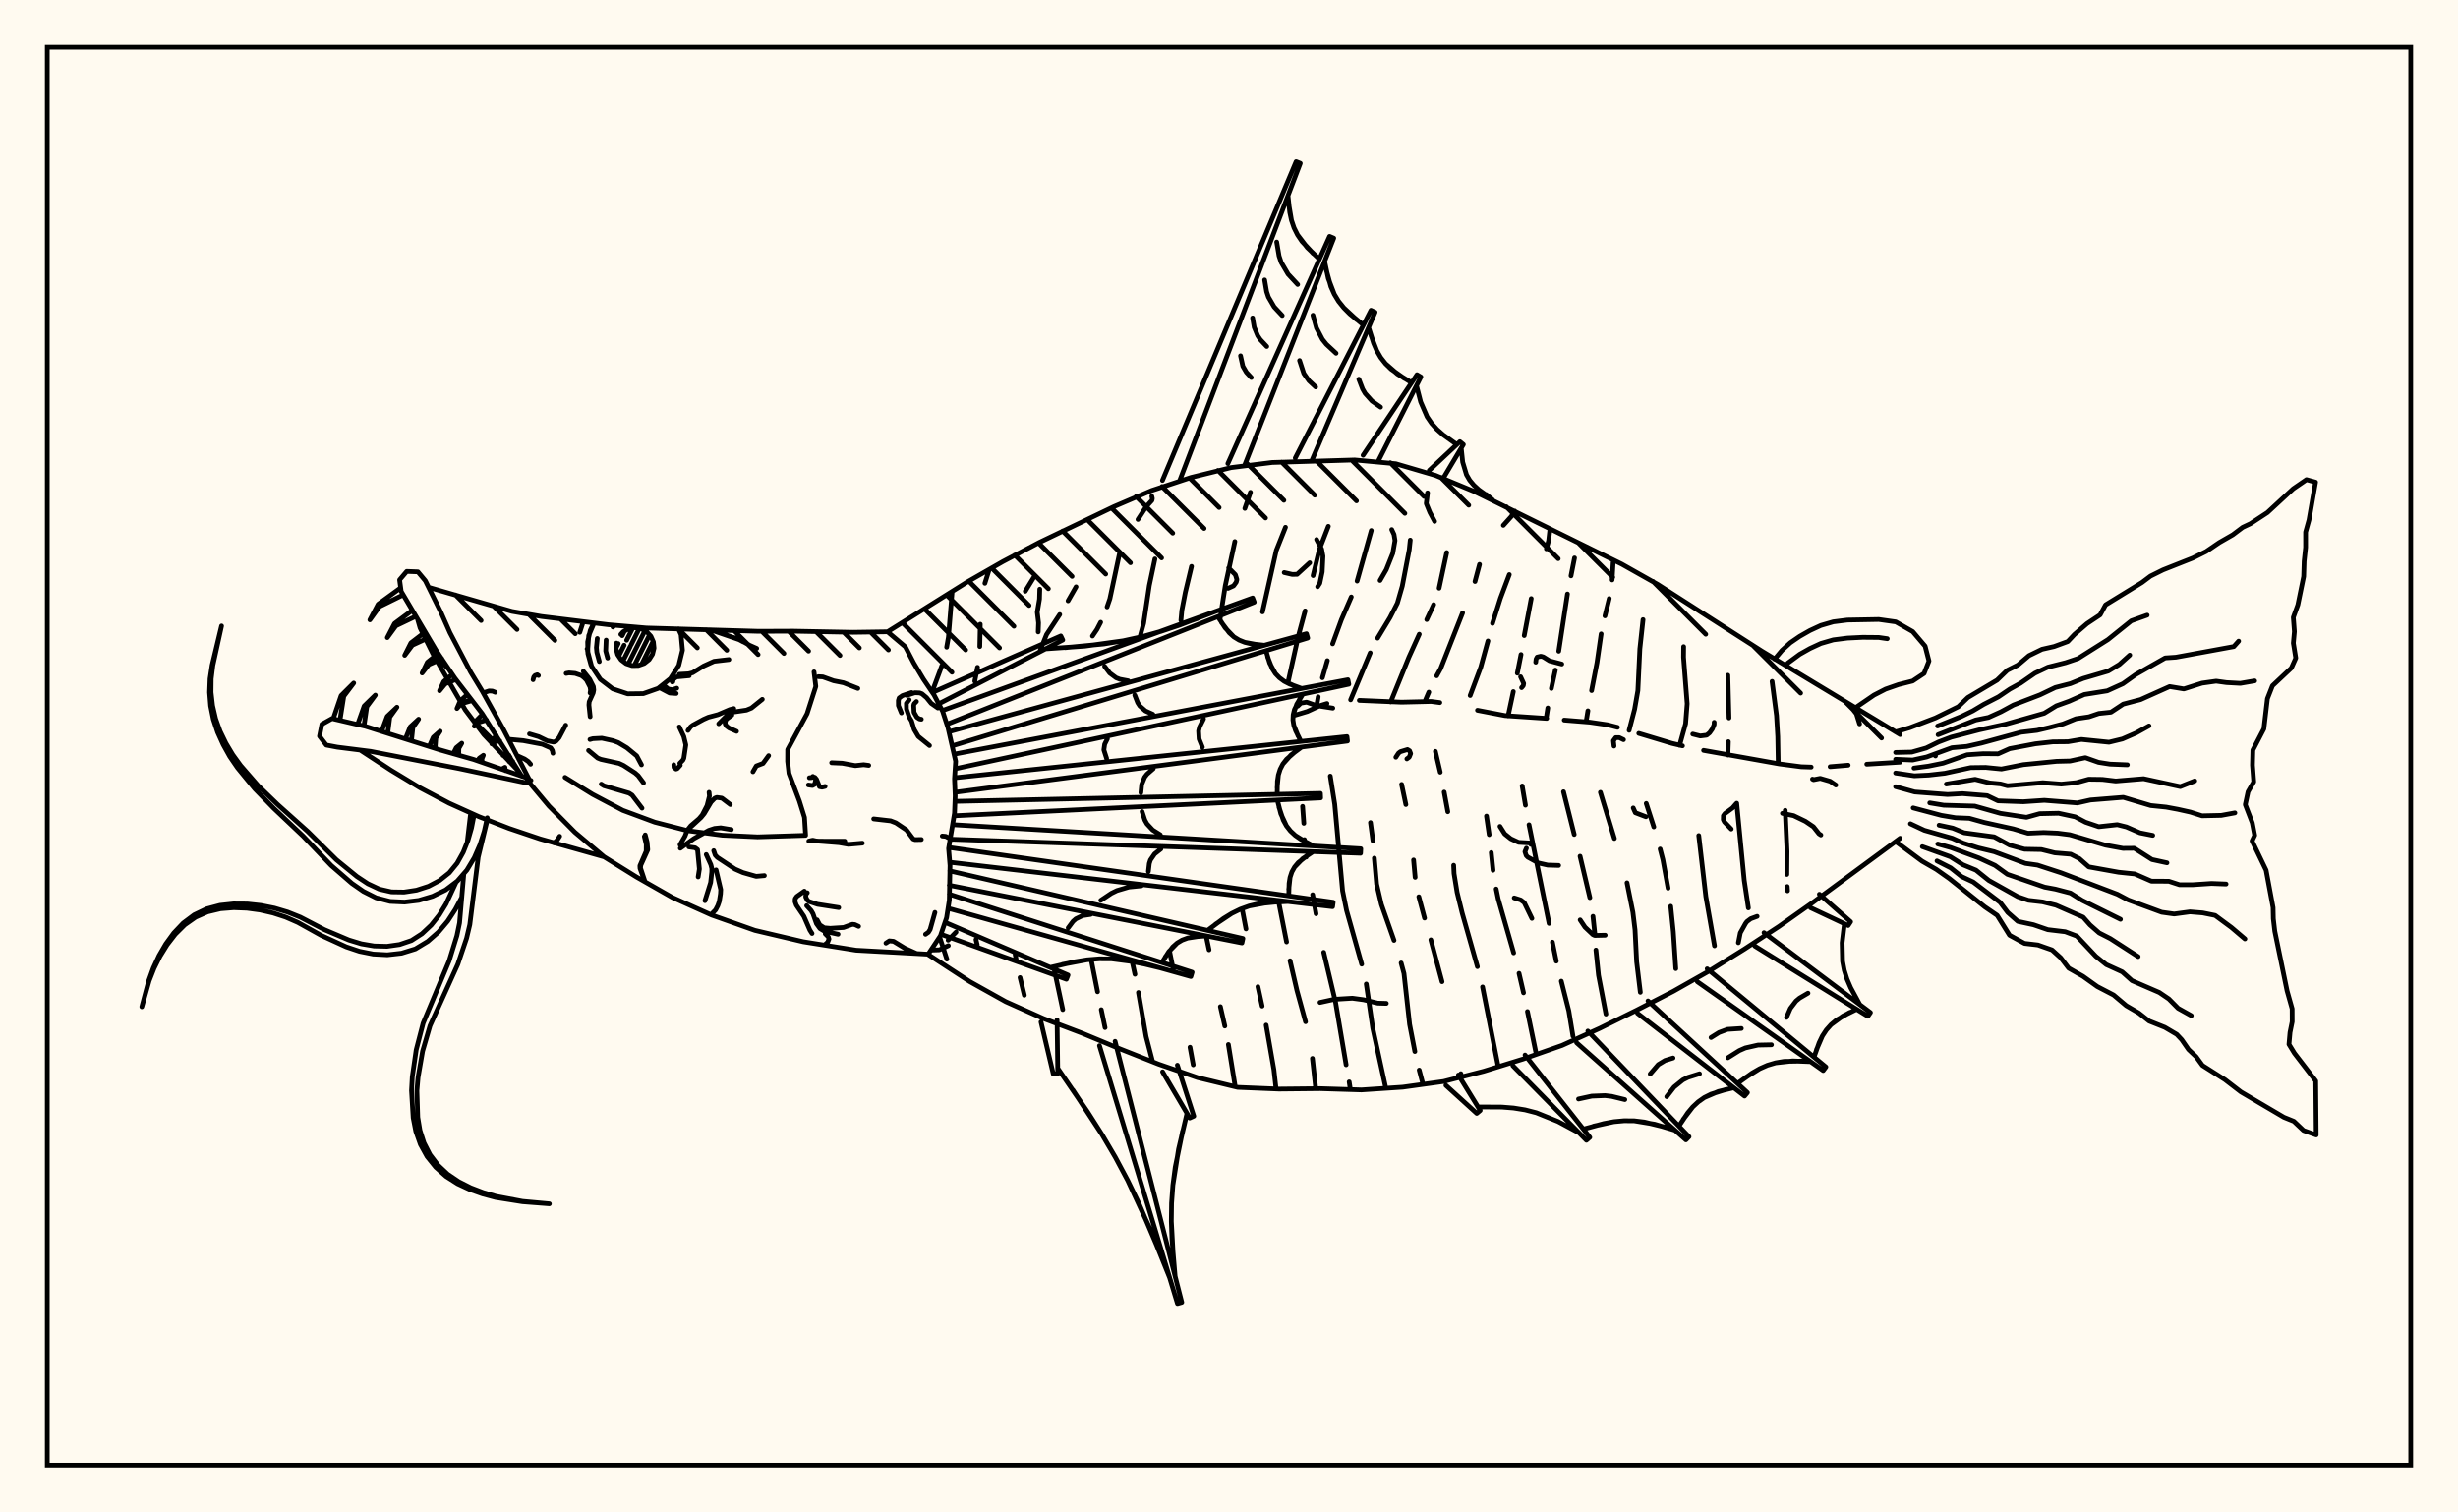 <svg xmlns="http://www.w3.org/2000/svg" width="520" height="320"><rect x="0" y="0" width="520" height="320" fill="floralwhite"/><rect x="10" y="10" width="500" height="300" stroke="black" stroke-width="1" fill="none"/><path stroke="black" stroke-width="1" fill="none" stroke-linecap="round" stroke-linejoin="round" d="
M 187.77 133.67 204.58 123.16 212.17 118.82 219.9 114.75 235.65 107.2 243.68 103.76 251.98 101.02 260.46 98.93 269.13 97.85 286.6 97.32 295.29 98.12 303.68 100.58 311.75 103.92 343.09 119.36 350.7 123.65 372.77 137.79 401.97 155.42 
M 401.97 177.35 383.48 190.97 376.35 196.01 369.04 200.8 361.62 205.42 354.02 209.72 346.25 213.72 338.42 217.58 330.46 221.18 322.21 224.07 313.87 226.65 305.4 228.82 296.75 230.02 288.03 230.6 279.3 230.33 270.57 230.42 261.84 230.06 253.35 228 245.09 225.14 236.97 221.93 228.9 218.59 220.73 215.49 212.76 211.92 205.13 207.66 196.37 201.95 
M 273.57 151.43 276.58 150.53 279.25 149.3 280.73 148.85 
M 287.57 148.18 296.5 148.56 302.78 148.41 304.61 148.65 
M 312.57 150.28 318.39 151.4 327.21 151.99 
M 330.92 152.35 336.35 152.79 340.04 153.33 342.19 153.88 
M 346.69 155.17 353.7 157.28 355.94 157.8 
M 360.4 158.76 376.41 161.62 381.06 162.23 383.16 162.3 
M 387.17 162.22 390.99 161.9 
M 394.92 161.69 401.97 161.26 
M 198.78 198.25 200.31 202.94 
M 201.43 125.15 200.64 134.83 200.27 136.93 
M 199.25 140.86 197.19 146.41 
M 206.47 198.8 206.74 199.92 
M 209.28 120.47 208.36 123.41 
M 207.38 132.07 207.28 136.8 
M 206.8 141.18 206.22 144.13 
M 214.76 201.9 215.01 203.21 
M 215.79 206.83 216.7 210.57 
M 218.69 122.18 216.9 125.1 
M 222.9 204.52 224.83 213.6 
M 227.64 124.16 225.95 127.12 
M 224.19 130.02 221.4 134.26 219.96 137.85 
M 230.84 203 232.19 209.83 
M 232.98 213.62 233.78 217.42 
M 236.81 117.25 234.8 126.69 234.21 128.41 
M 232.85 131.66 232.06 133.18 231.12 134.57 
M 239.5 203.41 240.1 206.13 
M 240.84 209.99 242.46 219.31 243.85 224.65 
M 244.33 118.26 243.14 123.9 241.95 131.86 241.15 134.8 
M 247.41 201.18 248.29 205.54 
M 251.75 221.57 252.43 225.29 
M 252.07 119.84 250.76 125.33 250.02 129.15 249.83 131.25 
M 255.16 198.02 255.78 200.96 
M 258.18 212.98 259.12 217.09 
M 259.87 220.99 261.32 229.94 
M 264.53 104.16 263.35 107.57 
M 261.24 114.58 259.22 123.89 258.08 131.17 
M 262.77 192.23 263.59 196.53 
M 266.12 208.76 267.01 212.86 
M 267.86 216.89 269.5 226.32 269.96 230.39 
M 271.95 111.56 270.01 116.45 267.09 129.47 
M 270.58 191.16 272.18 199.29 
M 272.92 203.27 274.38 209.58 276.19 216.18 
M 277.65 223.94 278.35 230.34 
M 281.02 111.36 279.11 116.29 277.79 121.78 
M 276.1 129.24 274.64 134.69 272.45 144.54 
M 275.57 170.61 275.83 174.19 
M 275.96 177.64 275.98 178.01 
M 276.31 181.17 276.33 181.34 
M 277.69 189.3 278.42 193.33 
M 280.04 201.49 282.55 212.08 284.78 225.28 
M 285.43 228.9 285.68 230.52 
M 290.1 112.25 287.1 122.94 
M 285.87 126.3 283.78 131.12 281.92 136.22 
M 280.81 139.77 279.76 143.4 
M 278.87 147.43 278.49 149.63 
M 281.43 164.2 282.37 170.15 284.03 188.47 284.87 192.61 288.07 203.99 
M 289.04 208.19 290.41 217.54 293.18 230.26 
M 298.35 114.27 298.13 116.34 296.66 124.01 295.63 127.59 294.07 130.65 291.44 135.01 
M 289.87 138.13 285.73 148.06 
M 289.93 174.04 290.45 177.91 
M 290.75 181.56 291.23 187.04 292.24 191.36 294.91 198.96 
M 296.42 203.74 297.02 205.96 298.21 216.73 299.32 222.47 
M 300.24 226.4 301.04 229.42 
M 306.06 116.91 304.45 124.45 
M 303.3 127.92 301.83 131.09 
M 300.25 134.19 298.06 139.04 294.21 148.52 
M 296.52 165.95 297.42 170.22 
M 299.05 181.95 299.38 185.62 
M 300.16 189.73 301.37 194.24 
M 302.7 198.85 305.07 207.7 
M 309.05 227.16 309.19 227.85 
M 313 119.42 312.04 123.03 
M 309.42 129.66 304.78 141.46 303.94 142.99 
M 302.27 146.44 301.45 148.37 
M 303.66 158.97 304.69 163.38 
M 305.52 167.59 306.29 171.74 
M 307.53 183.07 307.61 184.82 308.26 188.8 309.33 193.17 312.55 204.52 
M 313.64 208.81 316.96 225.7 
M 319.3 121.57 317.42 126.58 315.75 131.89 
M 314.78 135.61 313.26 141.16 311.02 147.15 
M 314.47 172.66 315.04 176.59 
M 315.48 180.39 315.86 184.12 
M 316.52 188.09 316.95 190.18 320.22 201.6 
M 321.36 205.94 322.31 210.05 
M 323.14 214.01 324.97 222.88 
M 327.85 112.34 327.62 114.36 327.14 116.13 
M 323.94 126.64 322.46 134.47 
M 321.78 138.48 321 142.43 
M 320.15 146.32 319.05 151.48 
M 322.03 166.29 322.72 170.36 
M 323.47 174.5 327.71 195.37 
M 328.42 199.33 329.24 203.36 
M 330.3 207.59 331.89 213.88 332.77 219.23 
M 333.1 118.05 332.35 121.84 
M 331.6 125.67 329.76 137.78 
M 329.04 141.77 328.2 145.66 
M 327.44 149.79 327.1 151.97 
M 330.77 167.52 333.03 176.55 
M 334.27 181.16 336.34 189.92 
M 337 193.88 337.39 197.53 
M 337.62 201 338.17 206.33 339.74 214.55 
M 341.3 118.47 341.05 122.7 
M 340.44 126.63 339.53 130.31 
M 338.73 134.12 337.85 140.21 336.71 146.11 
M 335.93 150.39 335.55 152.7 
M 338.57 167.64 341.53 177.4 
M 344.2 186.78 345.45 193.01 345.9 196.72 346.24 203.47 347.02 209.94 
M 347.59 131.1 346.92 137.28 346.5 146.11 345.81 150.07 344.65 154.52 
M 348.27 169.99 349.87 174.95 
M 351.21 179.64 351.79 181.88 352.89 187.92 
M 353.45 191.75 354 197.14 354.52 204.94 
M 356.18 136.82 356.16 139.05 356.93 148.89 356.6 153.11 355.33 157.7 
M 359.38 176.78 360.88 189.7 362.71 200.11 
M 365.54 142.87 365.78 151.9 
M 365.65 156.92 365.55 159.75 
M 367.41 169.94 369 186.25 369.88 192.1 
M 374.89 144.17 375.83 151.38 376.09 155.84 376.19 161.58 
M 377.67 171.44 378.06 180.13 378.02 185.01 
M 378.1 187.57 378.16 188.48 
M 291.96 122.81 293.27 120.53 294.65 117.07 295.12 114.37 294.91 113.08 294.43 112.05 
M 339.58 197.87 337.37 197.92 336.97 197.73 335.31 196.16 334.29 194.63 
M 200.63 200.08 198.72 200.96 196.94 201.02 
M 320.34 189.97 321.72 190.41 322.46 190.97 324.08 194.31 
M 330.4 140.49 327.81 139.81 326.5 138.99 325.98 138.84 325.19 139.02 324.97 139.43 324.89 140.1 
M 385.21 176.66 384.81 176.4 383.64 174.92 381.94 173.77 379.45 172.57 377.08 172.08 
M 281.96 149.82 278.48 149.28 276.42 148.56 275.2 148.76 274.53 149.41 
M 321.69 143.19 322.34 144.6 322.26 145.06 321.9 145.49 
M 295.3 160.21 295.87 159.34 296.28 159.03 297.77 158.58 298.2 158.85 298.43 159.44 298.13 160.19 297.63 160.56 
M 303.5 110.31 302.49 108.41 301.73 106.54 302 104.27 
M 318.04 111.15 319.72 109.28 320.43 108.11 
M 219.97 124.66 219.91 126.76 219.44 129.53 219.71 131.78 219.64 133.7 
M 371.73 193.88 370.38 194.38 369.57 194.99 369.27 195.4 368.17 197.38 367.76 199.46 
M 259.8 124.48 260.97 123.95 261.53 123.17 261.67 122.62 261.35 121.6 259.93 120.17 
M 271.68 121.14 273.38 121.53 274.41 121.51 277.07 119.08 
M 388.37 166.1 387.17 165.29 385.07 164.68 383.67 164.96 383.44 164.84 
M 343.46 156.5 342.57 156.07 341.81 156.07 341.33 156.72 341.45 157.85 
M 317.33 174.85 318.32 176.42 319.61 177.45 321.27 178.22 323.6 178.35 323.86 178.66 
M 393.4 153.16 392.73 151.02 391.05 148.88 
M 278.75 124.14 279.22 123.4 279.72 121.01 279.88 117.67 279.6 116.17 278.53 114.15 
M 358.11 155.32 359.7 155.72 361.06 155.55 361.67 155.05 362.24 154.24 362.63 153.3 362.64 152.82 
M 293.28 212.29 291.47 212.24 288.47 211.52 286.1 211.2 282.27 211.43 279.25 212.09 
M 240.74 109.9 242.47 107.23 243.7 105.88 243.78 105.47 243.67 105 
M 329.74 183.1 327.42 183.03 325.47 182.59 323.22 181.36 322.88 181.02 322.61 180.2 322.92 179.46 
M 202.25 197.22 200.58 198.92 
M 348.2 172.8 345.97 171.95 345.52 170.94 
M 366.25 175.4 364.81 173.9 364.57 173.43 364.59 172.58 364.93 172.12 366.53 170.94 367.29 170.06 
M 245.92 101.65 274.2 34.2 275.08 34.55 249.56 101.71 
M 259.76 98.08 281.28 50.01 282.16 50.38 263.35 98.32 
M 274.02 96.9 290.04 65.64 290.91 66.05 277.45 97.6 
M 288.37 96.32 299.77 79.27 300.59 79.75 291.63 97.45 
M 302.38 99.51 308.84 93.45 309.58 94.05 305.33 101.18 
M 314.41 104.63 315.74 105.73 
M 272.48 41.39 272.86 44.92 273.22 46.6 273.76 48.19 274.5 49.68 276.56 52.38 279.13 54.82 
M 280.23 55.28 281.01 58.92 282.28 62.25 283.19 63.75 284.3 65.13 285.57 66.41 288.44 68.77 
M 289.53 69.28 290.59 72.63 291.26 74.19 292.09 75.63 293.11 76.93 295.64 79.13 298.63 80.97 
M 299.66 81.58 300.55 85.04 301.91 88.18 302.86 89.57 303.99 90.83 305.29 91.98 308.2 94.06 
M 309.13 94.81 309.44 97.77 310.24 100.44 310.92 101.61 311.8 102.66 312.85 103.62 315.27 105.34 
M 272.64 43.17 273.22 46.6 273.76 48.19 274.5 49.68 275.44 51.07 277.81 53.62 
M 270.09 51.2 270.59 54.15 271.05 55.52 272.5 58 274.53 60.18 
M 267.54 59.23 267.96 61.7 268.34 62.84 269.55 64.92 271.26 66.75 
M 264.99 67.26 265.33 69.24 266.07 71.03 266.61 71.84 267.99 73.31 
M 262.44 75.28 262.93 77.49 263.67 78.76 264.71 79.88 
M 280.59 57.12 281.56 60.64 282.28 62.25 283.19 63.75 284.3 65.13 286.97 67.61 
M 277.76 66.7 278.51 69.4 279.76 71.79 280.6 72.84 282.65 74.74 
M 274.93 76.28 275.83 79.02 276.91 80.56 278.33 81.88 
M 290.03 70.98 291.26 74.19 292.09 75.63 293.11 76.93 294.3 78.09 297.1 80.07 
M 287.47 80.23 288.27 82.32 288.81 83.25 290.24 84.85 292.07 86.14 
M 197.26 146.51 224.42 134.55 224.83 135.41 198.6 148.91 
M 199.35 150.34 265 126.51 265.34 127.4 200.31 153.23 
M 200.76 154.82 276.39 134.08 276.65 134.99 201.49 157.79 
M 201.86 159.56 285.16 143.82 285.35 144.76 202.07 162.65 
M 201.94 164.56 284.96 155.85 285.07 156.79 202.04 167.64 
M 202.03 169.55 279.35 167.87 279.39 168.82 201.84 172.6 
M 201.54 174.48 287.88 179.58 287.83 180.53 201.02 177.55 
M 200.72 179.3 282.04 190.89 281.91 191.84 200.92 182.43 
M 200.93 184.26 262.94 198.57 262.74 199.5 200.83 187.3 
M 200.83 189.19 252.2 205.7 251.93 206.61 200.57 192.17 
M 199.92 195.14 225.95 206.3 225.6 207.18 199.06 197.67 
M 221.2 137.28 229.47 136.71 237.61 135.58 241.62 134.7 245.57 133.59 249.48 132.29 257.22 129.33 
M 257.65 130.46 259.19 132.84 261.03 134.75 262.13 135.42 263.34 135.9 264.65 136.21 267.48 136.52 
M 267.82 137.67 268.61 140.29 269.82 142.52 270.67 143.4 271.67 144.14 272.82 144.73 275.39 145.67 
M 275.63 146.84 274.32 149.02 273.58 151.22 273.53 152.34 273.71 153.46 274.09 154.59 275.22 156.87 
M 275.37 158.06 273.13 159.72 271.4 161.65 270.83 162.76 270.45 163.97 270.25 165.28 270.19 168.07 
M 270.23 169.26 270.97 172.18 272.16 174.74 273.01 175.82 274.03 176.76 275.22 177.58 277.88 178.99 
M 277.82 180.18 275.6 181.67 273.88 183.44 273.3 184.48 272.92 185.63 272.72 186.88 272.64 189.55 
M 272.48 190.74 268.29 190.95 264.29 191.69 262.4 192.37 260.58 193.26 258.83 194.33 255.47 196.84 
M 255.22 198.01 252.5 198.22 251.23 198.48 250.07 198.91 249.03 199.53 247.27 201.34 245.81 203.64 
M 245.47 204.79 240.3 203.54 235.13 202.87 232.55 202.86 229.96 203.07 227.37 203.49 222.2 204.69 
M 225.35 137.03 233.56 136.24 237.61 135.58 241.62 134.7 245.57 133.59 253.36 130.85 
M 258.4 131.68 260.06 133.88 261.03 134.75 262.13 135.42 263.34 135.9 266.05 136.4 
M 233.69 140.98 234.77 142.41 236.12 143.41 236.91 143.72 238.67 144.05 
M 268.18 139.01 269.15 141.47 269.82 142.52 270.67 143.4 271.67 144.14 274.08 145.23 
M 240.06 147.08 240.68 148.68 241.12 149.36 242.32 150.41 243.89 151.12 
M 274.94 147.93 273.85 150.12 273.58 151.22 273.53 152.34 273.71 153.46 274.62 155.73 
M 254.61 152.12 253.78 153.79 253.57 154.64 253.67 156.35 254.37 158.09 
M 234.28 156.3 233.7 157.47 233.53 158.65 234.11 160.46 
M 274.21 158.87 272.18 160.64 271.4 161.65 270.83 162.76 270.45 163.97 270.19 166.66 
M 243.97 162.65 242.65 163.8 242.15 164.45 241.53 165.97 241.36 167.71 
M 270.57 170.75 271.49 173.52 272.16 174.74 273.01 175.82 274.03 176.76 276.52 178.31 
M 241.61 171.7 242.2 173.51 242.64 174.3 243.86 175.61 245.47 176.62 
M 276.68 180.91 274.65 182.51 273.88 183.44 273.3 184.48 272.92 185.63 272.64 188.2 
M 245.58 179.64 244.26 180.68 243.38 181.96 243.14 182.71 242.95 184.38 
M 270.37 190.81 266.25 191.22 264.29 191.69 262.4 192.37 260.58 193.26 257.14 195.55 
M 241.48 187.41 238.8 187.68 236.29 188.42 235.11 189 232.88 190.49 
M 253.84 198.08 251.23 198.48 250.07 198.91 249.03 199.53 248.1 200.35 246.52 202.46 
M 230.73 193.47 229.04 193.72 227.6 194.41 227 194.94 225.98 196.31 
M 242.88 204.13 237.72 203.11 235.13 202.87 232.55 202.86 229.96 203.07 224.78 204.05 
M 249.08 225.37 252.55 236.15 251.69 236.54 245.95 226.77 
M 235.9 220.32 250.01 275.53 249.1 275.79 232.6 221.24 
M 223.63 215.8 223.78 227.13 222.83 227.25 220.23 216.22 
M 251.11 235.57 249.33 243.13 248.13 250.74 247.85 254.57 247.8 258.41 247.94 262.27 248.6 270.01 
M 247.45 270.33 243.26 259.9 238.57 249.75 235.94 244.82 233.11 240 230.1 235.27 223.76 226 
M 250.18 239.35 248.63 246.93 248.13 250.74 247.85 254.57 247.8 258.41 248.23 266.14 
M 245.39 265.1 241.01 254.78 238.57 249.75 235.94 244.82 233.11 240 226.97 230.62 
M 384.9 189.2 391.51 195.02 390.99 195.81 383.02 192.06 
M 373.18 197.33 395.7 214.23 395.16 215.01 371.24 200.16 
M 361.16 204.98 386.27 225.74 385.7 226.5 359.08 207.7 
M 348.64 211.77 369.68 231.17 369.07 231.9 346.43 214.39 
M 335.92 218.15 357.32 240.5 356.66 241.18 333.54 220.62 
M 322.63 223.22 336.33 240.63 335.61 241.26 320.06 225.48 
M 308.53 227.45 313.14 234.95 312.41 235.56 305.89 229.64 
M 390.19 195.44 389.71 199.47 389.8 203.39 390.16 205.29 390.74 207.15 391.52 208.97 393.45 212.54 
M 392.77 213.53 389.86 214.97 387.37 216.79 386.37 217.91 385.53 219.19 384.85 220.6 383.76 223.66 
M 383.03 224.62 379.25 224.47 375.63 224.87 373.91 225.38 372.26 226.11 370.66 227.03 367.58 229.23 
M 366.8 230.14 363.52 230.94 360.56 232.21 359.27 233.12 358.11 234.2 357.06 235.45 355.18 238.26 
M 354.34 239.12 350.05 237.85 345.75 237.14 343.6 237.12 341.44 237.32 339.28 237.72 334.96 238.89 
M 334.06 239.68 329.61 237.28 325.02 235.43 322.64 234.82 320.21 234.43 317.73 234.23 312.68 234.2 
M 391.28 214.22 388.54 215.81 387.37 216.79 386.37 217.91 385.53 219.19 384.28 222.1 
M 382.49 210.13 380.71 211.17 379.95 211.8 378.76 213.36 377.94 215.26 
M 381.13 224.5 377.41 224.57 375.63 224.87 373.91 225.38 372.26 226.11 369.11 228.09 
M 374.76 221.05 371.91 221.11 369.23 221.72 367.96 222.28 365.54 223.8 
M 368.39 217.6 365.46 217.79 363.66 218.46 361.98 219.51 
M 365.14 230.51 361.98 231.5 360.56 232.21 359.27 233.12 358.11 234.2 356.1 236.83 
M 359.54 227.18 357.12 227.94 356.03 228.49 354.15 230.01 352.6 232.02 
M 353.94 223.85 352.25 224.37 350.81 225.24 349.11 227.22 
M 352.2 238.45 347.9 237.4 345.75 237.14 343.6 237.12 341.44 237.32 337.12 238.26 
M 343.74 232.64 340.95 231.96 339.55 231.8 336.75 231.91 333.94 232.52 
M 401.02 154.86 404.01 153.97 409.44 151.9 414.28 149.53 416.31 147.58 422.49 143.9 424.65 141.82 426.91 140.69 429.23 138.72 432 137.37 434.56 136.79 437.45 135.73 438.87 134.22 441.51 131.95 444.29 130.1 445.44 127.97 453.15 123.24 454.95 121.89 457.59 120.58 463.9 118.08 466.72 116.68 469.48 114.8 472.35 113.15 474.44 111.58 476.09 110.8 479.68 108.45 485.14 103.4 487.94 101.48 489.87 102.01 488.47 110.02 487.76 112.57 487.76 115.82 487.45 118.77 487.35 121.98 486.12 127.97 485.16 130.61 485.39 133.62 485.17 136.07 485.68 139.23 484.74 141.34 480.75 145.09 479.68 147.82 478.93 154.21 476.6 158.7 476.52 161.88 476.79 165.43 475.58 167.52 475 170.24 476.48 174.1 476.99 176.74 476.43 177.93 479.4 184.11 480.88 192.03 480.93 194.37 481.24 197.01 483.84 209.63 484.91 213.43 484.92 216.17 484.46 218.44 484.24 220.95 485.39 222.83 489.9 228.7 490 240.14 487.31 239.17 485.28 237.24 483.16 236.38 474.06 231.02 470.69 228.43 465.94 225.41 464.6 223.57 462.99 222.05 461.55 219.97 460.5 218.85 457.97 217.36 454.66 216.04 452.49 214.33 449.81 212.77 447.14 210.52 443.7 208.73 440.68 206.57 437.63 204.84 435.94 202.63 434.12 200.98 431.13 199.93 428.3 199.6 425.12 197.87 422.51 193.67 419.88 191.87 412.4 185.89 409.64 183.94 406.6 182.19 401.02 178.04 
M 409.91 153.61 414.9 151.6 417.36 150.4 419.66 149.03 422.76 147.44 425.18 145.8 427.44 144.56 430.5 142.44 433.26 141.14 437 140.2 439.62 139.32 445.94 135.33 450.88 131.36 454.24 130.16 
M 410.01 155.45 417.97 152.33 420.68 151.79 423.31 150.6 425.94 149.17 431.57 147.01 434.81 145.46 438.01 144.64 440.7 143.55 446 141.99 448.36 140.58 450.55 138.61 
M 401.02 159.2 404.44 159.12 407.49 158.26 410.12 156.98 412.79 155.97 418.74 154.42 424.25 153.23 432.46 150.91 435.02 149.34 437.74 148.36 440.94 146.94 445.8 146.16 449.11 144.66 451.84 142.72 458.05 139.2 460.31 139.05 472.57 136.8 473.59 135.65 
M 401.02 160.65 404.63 160.8 407.58 160.16 412.94 158.2 416.08 157.92 419.18 157.22 427.58 154.93 430.93 154.54 433.54 153.93 436.43 153.17 439.18 152.06 441.92 151.66 444.02 150.95 446.58 150.68 449.17 148.97 452.85 148.01 458.99 145.26 462.01 145.76 465.85 144.54 468.84 144.12 471.02 144.42 473.95 144.58 476.98 144.06 
M 404.91 162.51 407.97 162.1 411.07 161.47 416.16 159.69 419.57 159.46 422.71 159.49 425.15 158.4 430.59 157.37 434.27 156.96 437.48 156.93 440.33 156.45 446.17 157.04 449.01 156.35 451.9 155.09 454.63 153.58 
M 401.02 163.55 404.99 164.14 408.03 163.99 411.45 163.6 416.92 162.41 420.07 162.37 423.42 162.7 428.04 161.78 435.09 161.08 437.93 161.01 441.17 160.31 443.95 161.29 446.37 161.67 450.05 161.82 
M 411.76 165.89 417.84 164.88 420.95 165.65 423.2 165.86 424.68 166.25 432.17 165.6 436.08 165.9 439.27 165.58 441.87 164.86 444.77 164.9 447.59 165.24 453.49 164.75 461.25 166.43 464.31 165.22 
M 401.02 166.45 405.07 167.57 412.02 168.1 415.19 167.92 420.4 168.34 422.69 169.44 428.03 169.63 432.48 169.33 439.48 169.88 442.25 169.26 449.18 168.7 454.99 170.43 458.25 170.76 460.77 171.23 463.41 171.82 465.85 172.6 469.92 172.51 472.8 171.98 
M 408.25 169.87 411.21 170.36 417.76 170.55 423.2 172.08 428.72 172.92 431.49 172.15 435.5 172.06 439.02 172.82 441.2 173.96 444 174.91 447.91 174.48 449.85 174.96 452.71 176.2 455.42 176.74 
M 404.74 170.93 410.7 172.51 413.69 173.01 416.62 173.13 419.78 174.01 425.94 175.37 429.03 176.29 432.36 176.14 435.32 176.27 437.88 176.6 445.43 178.82 449.12 179.5 451.53 179.48 455.26 181.86 458.43 182.55 
M 410.22 174.59 413.12 175.21 415.52 176.19 421.88 177.05 425.16 178.82 428.3 179.68 431.86 179.75 434.69 180.45 438.07 180.73 439.9 181.66 441.89 183.41 448.18 184.54 451.63 184.9 455.14 186.43 458.82 186.45 461.09 187.19 463.8 187.19 467.85 186.92 470.93 187.04 
M 404.16 174.29 407.1 175.67 413.02 177.35 415.33 178.38 418.44 179.38 421.88 180.21 428.48 182.67 431.03 183.03 436.03 184.66 447.93 189.19 450.25 190.41 457.31 193.01 459.95 193.38 463.29 192.93 465.99 193.15 468.62 193.68 472.06 196.22 474.92 198.65 
M 409.95 178.57 412.68 179.33 418.63 181.52 422.05 183.09 424.67 184.98 432.55 187.69 434.82 188.11 438.01 188.94 440.48 190.49 448.59 194.5 
M 406.68 179.14 412.59 181.26 415.29 182.97 418.03 184.1 420.75 186.28 426.87 189.71 429.12 190.48 432.11 190.82 434.92 191.52 440.71 194.05 442.15 195.68 444.09 197.38 446.46 198.59 452.34 202.39 
M 409.78 182.15 412.68 183.62 415 185.47 417.45 186.61 423.13 190.92 424.75 193.06 426.88 194.94 430.19 195.65 433.22 196.69 436.91 197.13 439.36 198.05 443.38 202.32 445.59 204.09 448.96 205.63 451.03 207.48 456.81 209.98 458.83 211.35 460.78 213.32 463.57 214.88 
M 375.43 139.46 376.97 137.61 378.74 136 380.74 134.63 382.9 133.4 385.21 132.33 387.83 131.57 390.83 131.19 397.46 131.07 401.06 131.58 404.65 133.63 407.27 136.71 408.08 139.86 407.05 142.48 404.63 144.09 401.65 144.84 398.9 145.8 396.45 147.06 392.49 149.77 
M 378.2 140.3 380.74 138.43 382.9 137.21 385.21 136.14 387.83 135.38 390.83 135 394.05 134.84 397.46 134.87 399.26 135.13 
M 90.69 124.27 108.29 129.35 114.56 130.44 128.75 132.18 136.76 132.87 160.5 133.57 167.81 133.54 180.41 133.78 187.77 133.67 191.53 136.85 193.31 140.28 195.34 143.67 197.61 147.04 199.41 150.47 200.55 153.98 202.17 161.07 201.93 164.76 202.07 168.39 201.93 172.06 200.68 179.51 200.98 183.13 200.83 190.45 200.25 194.17 198.96 197.98 196.37 201.88 181.12 201.04 169.92 199.25 159.69 196.84 150.56 193.61 142.25 189.88 134.64 185.54 127.8 181.29 121.61 176.07 116.14 170.54 111.6 165.12 
M 109.82 163.29 102.37 155.44 98.42 150.18 91.56 138.29 88.87 132.85 88.33 130.98 
M 172.21 142.15 172.59 145.23 170.74 151 166.63 158.59 166.62 161.06 166.91 163.63 169.11 169.47 170.19 172.94 170.43 176.74 160.27 177.06 152.82 176.71 145.51 175.75 138.51 173.95 131.77 171.45 125.37 168.07 119.54 164.47 
M 110.4 164.24 101.99 150.96 96.25 143.51 92.22 137.54 84.87 125.11 84.54 122.68 86.05 120.9 88.41 120.99 89.98 122.87 93.27 129.53 95.19 133.87 99.54 142.15 101.97 146.15 106.6 154.5 111.96 164.9 
M 111.41 165.64 97.22 162.63 78.42 158.97 71.35 158.08 69.03 157.64 67.59 155.76 68.1 153.22 70.25 152.02 77.27 153.66 93.11 158.67 100.18 160.68 111.67 164.66 
M 125.16 140.97 124.31 137.77 124.55 134.46 125.67 131.84 
M 143.52 133.03 144.08 134.27 144.38 137.57 143.6 140.79 141.82 143.58 139.22 145.65 136.09 146.75 132.78 146.79 129.63 145.74 127 143.73 125.16 140.97 
M 125.03 140.69 124.37 138.29 124.32 135.8 124.88 133.37 125.62 131.83 
M 126.79 139.96 126.26 138.01 126.17 137.01 126.36 135.09 
M 128.55 139.23 128.14 137.74 128.23 135.43 
M 129.67 132.66 130.04 132.29 
M 130.67 138.49 130.33 137.21 130.41 136.06 
M 131.34 134.22 131.83 133.68 132.99 133.04 134.3 132.81 135.61 133.01 136.78 133.63 137.69 134.6 138.23 135.81 138.36 137.13 138.04 138.42 137.33 139.54 136.29 140.36 135.04 140.8 133.71 140.82 132.46 140.4 131.4 139.59 130.67 138.49 
M 132.11 133.53 131.63 134.49 
M 130.79 136.17 130.34 137.07 
M 133.86 132.89 132.57 135.46 
M 132.04 136.51 130.89 138.83 
M 135.25 132.96 133.51 136.44 
M 133.32 136.82 131.78 139.89 
M 136.43 133.45 132.88 140.54 
M 137.42 134.32 134.18 140.81 
M 138.17 135.68 135.73 140.56 
M 100.23 152.58 104.02 156.37 
M 91.48 138.12 94.99 141.63 
M 96.37 125.88 101.78 131.29 
M 104.53 128.34 109.38 133.18 
M 111.88 129.98 117.39 135.48 
M 118.61 130.99 121.7 134.08 
M 125.11 131.78 125.52 132.19 
M 143.54 133.08 147.53 137.07 
M 149.4 133.22 153.75 137.58 
M 155.3 133.42 160.38 138.49 
M 161.16 133.57 165.84 138.25 
M 166.85 133.55 171.06 137.76 
M 172.66 133.65 177.7 138.68 
M 178.47 133.75 181.8 137.08 
M 184.17 133.73 187.95 137.51 
M 123.41 142.03 124.75 143.71 125.53 145.26 125.61 145.96 125.49 146.6 124.65 148.47 124.59 149.15 124.85 151.63 
M 174.4 199.97 175.1 199.35 175.37 198.68 175.24 198.23 174.59 197.58 
M 183.78 161.94 182.7 161.8 180.94 161.99 178.19 161.48 175.94 161.38 
M 112.25 161.69 111.76 161.12 110.99 160.59 109.46 159.9 
M 107.67 159.78 106.41 159.83 
M 182.43 178.39 179.48 178.65 177.5 178.3 172.4 177.9 
M 174.55 166.39 173.9 166.55 173.37 166.44 172.74 164.89 172.4 164.48 
M 122.66 133.78 123.37 131.59 
M 136.14 165.63 135 164.1 134.35 163.53 131.91 161.95 130.97 161.51 127.12 160.66 126.43 160.38 124.51 158.78 
M 160.08 137.19 158.59 136.53 156.18 135.16 154.79 134.77 150.85 133.28 
M 124.2 137.29 124.34 137.4 
M 190.69 150.83 190.06 149.28 190.05 148.21 190.21 147.67 190.92 147.17 192.85 146.52 
M 154.49 170.22 152.71 168.87 151.63 168.72 151.2 168.9 150.43 169.69 148.98 172.14 148.3 172.97 145.84 175.24 
M 143.71 153.8 144.66 155.84 145.09 157.6 144.67 160.42 144.47 160.84 143.82 161.5 
M 116.97 159.36 116.85 158.77 116.51 158.24 114.74 157.46 110.69 156.7 107.64 156.42 
M 112.78 143.81 112.92 143.25 113.18 142.93 113.66 142.76 113.91 142.93 
M 191.84 147.11 193.56 146.56 194.56 146.6 195.06 146.79 196.02 147.6 197 148.81 198.41 149.79 
M 194.91 152.17 194.52 152.11 193.97 151.75 193.37 150.71 193.3 149.27 193.4 148.91 193.88 148.43 
M 177.43 192.03 172.94 191.33 171.15 190.73 170.8 190.46 170.45 189.76 170.51 189.23 170.79 188.89 
M 171.79 197.5 171.34 196.8 170.06 193.86 168.47 191.51 168.2 190.76 168.23 190.16 168.55 189.69 170.17 188.54 
M 154.71 175.52 152.48 175.15 151.17 175.28 149.95 175.68 146.81 177.41 143.93 179.47 
M 149.14 190.57 150.34 186.72 150.58 184.52 150.59 183.76 150.38 182.93 149.41 180.8 
M 155.23 149.91 154.38 150.14 151.9 151.2 149.86 151.74 148.84 152.19 146.57 153.42 146.1 153.78 145.55 154.55 
M 177.29 197.66 174.43 197.03 173.48 196.46 172.73 195.42 171.99 193.32 171.6 192.65 170.66 191.63 
M 154.83 151.3 153.64 152.18 153.4 152.75 153.43 153.22 153.71 153.65 154.24 154.04 155.82 154.74 
M 147.7 185.53 147.96 183.86 147.57 179.77 147.06 179.38 145.73 179.19 
M 104.77 146.46 104.17 146.22 103.48 146.18 102.21 146.59 
M 99.83 148.23 97.67 148.87 
M 171.23 164.55 171.75 164.51 171.96 164.27 
M 196.64 157.74 194.27 155.82 193.4 154.34 192.84 152.52 192.37 151.75 191.77 150.02 191.75 148.81 192.34 148.06 
M 193.81 201.69 191.46 200.64 189.03 199.16 188.14 199.07 187.42 199.54 
M 171.02 166.08 171.88 166.2 172.33 165.96 172.58 165.03 172.3 164.44 
M 119.68 153.43 118.28 156.08 117.6 156.84 117.13 157.01 115.77 156.74 113.97 155.87 112.02 155.29 
M 139.46 145.46 141.66 146.62 143.06 146.72 
M 150.01 167.64 150.09 168.44 149.58 170.45 148.57 172.42 147.9 173.21 146.15 174.71 145.41 175.64 144.92 176.9 143.87 178.72 
M 197.79 193.05 196.78 196.65 196.41 197.25 195.8 197.67 
M 181.48 145.65 178.45 144.46 176.35 144.04 174.07 143.22 173.14 143.17 
M 161.27 147.96 158.97 149.81 157.92 150.24 155.28 150.63 154.63 150.85 153.69 151.49 152.05 153.13 
M 145.81 142.97 143.12 143.22 142.46 143.7 142.34 144.25 
M 159.29 163.29 160 162.06 161.42 161.52 162.61 159.88 
M 141.97 143.34 142.22 144.29 
M 135.82 170.98 133.73 168.24 133.09 167.82 127.75 166.25 127.2 165.9 
M 199.34 176.88 200.08 176.95 201.03 177.47 
M 150.39 193.54 151.39 192.51 151.86 191.6 152.16 190.74 152.42 189.12 152.47 188.22 151.49 184.05 
M 178.71 177.98 172.87 177.97 171.94 177.76 171.11 177.95 
M 154.2 139.54 151.05 139.91 148.85 140.91 146.52 142.35 145.65 142.56 143.7 142.67 
M 135.71 161.82 134.7 159.92 132.63 158.22 130.8 157.12 129.72 156.72 127.33 156.19 125.42 156.29 124.81 156.46 
M 140.24 144.84 141.39 145.79 142.28 145.93 143.18 145.61 
M 136.32 176.97 136.72 178.65 136.71 180.1 135.38 183.17 135.41 183.74 136.45 186.57 
M 194.91 177.61 193.59 177.64 193.19 177.5 191.77 175.6 189.53 174.1 188.42 173.67 184.83 173.26 
M 143.92 161.91 143.27 162.63 143 162.71 142.59 162.35 142.55 161.81 
M 136.5 176.64 136.9 178.18 137.04 179.79 135.56 183.06 135.5 183.64 136.47 186.58 
M 181.64 195.99 180.84 195.62 180.32 195.56 178.46 196.23 175.63 196.41 174.37 196.3 173.42 195.68 172.86 194.62 
M 119.77 142.48 120.38 142.37 121.67 142.48 122.99 142.93 123.52 143.33 124.07 143.88 124.83 145.35 124.94 146.01 124.84 146.61 
M 157.23 135.8 156.38 135.34 150.34 133.26 
M 161.71 185.26 159.97 185.41 157.19 184.62 155.5 183.88 151.75 181.4 151.31 180.93 150.99 179.99 
M 103.08 173.02 102.44 175.87 101.54 178.71 100.34 181.47 98.77 184.09 96.74 186.42 94.27 188.29 91.52 189.63 88.6 190.5 85.59 190.86 82.54 190.72 79.57 189.95 76.87 188.59 74.44 186.9 70.05 183.09 64.11 176.88 57.91 171.01 53.9 166.9 50.25 162.44 48.62 160.06 47.22 157.54 46.03 154.91 45.13 152.17 44.56 149.34 44.33 146.48 44.44 143.61 44.87 140.77 46.87 132.44 45.03 140.8 44.68 143.63 44.65 146.46 44.97 149.28 45.61 152.04 46.56 154.7 47.79 157.24 49.24 159.67 50.9 161.96 54.61 166.23 58.69 170.17 65.09 175.9 71.17 181.91 75.51 185.45 77.81 186.97 80.24 188.11 82.82 188.7 85.48 188.74 88.12 188.34 90.66 187.52 93 186.29 95.05 184.66 96.71 182.63 98 180.31 99 177.8 99.75 175.18 100.29 172.43 
M 101.48 178.85 99.39 195.63 98.71 198.5 96.85 204.01 90.97 217.02 89.4 222.41 88.44 227.96 88.2 230.77 88.38 236.39 88.84 239.15 89.69 241.8 90.96 244.29 92.65 246.51 94.7 248.43 97.04 250.01 99.56 251.29 102.21 252.31 104.94 253.12 110.54 254.18 116.22 254.7 110.53 254.26 104.88 253.36 102.11 252.62 99.4 251.66 96.79 250.44 94.35 248.88 92.18 246.96 90.35 244.69 88.94 242.13 87.97 239.37 87.41 236.51 87.06 230.73 87.22 227.84 88.05 222.12 89.51 216.5 95.01 203.32 96.66 197.96 97.22 195.26 98.12 184.84 
M 98.85 178.18 99.51 172.56 
M 103.13 173.28 101.04 181.88 
M 97.7 189.82 96.33 192.4 94.71 194.89 92.77 197.19 90.5 199.18 87.87 200.77 84.95 201.67 81.95 202.01 78.96 201.85 76.05 201.27 73.27 200.34 67.99 197.93 63.01 195.16 60.45 194.04 57.78 193.17 55.04 192.54 52.26 192.16 49.45 192.05 46.65 192.27 43.93 192.92 41.38 194.05 39.08 195.67 37.08 197.66 35.35 199.9 33.85 202.32 32.59 204.87 31.55 207.52 30 213.01 31.47 207.5 32.44 204.81 33.64 202.2 35.08 199.72 36.77 197.4 38.76 195.3 41.09 193.56 43.72 192.3 46.53 191.55 49.42 191.24 52.32 191.26 55.2 191.57 58.05 192.14 60.84 192.97 63.54 194.05 68.62 196.69 73.79 198.88 76.45 199.69 79.15 200.15 81.87 200.22 84.54 199.84 87.05 198.99 89.27 197.56 91.23 195.72 92.92 193.6 94.35 191.27 96.52 186.59 
M 111.56 165.15 111.89 165.71 
M 107.92 160.19 107.72 161.14 108.47 161.09 
M 104.99 155.59 104.31 156.47 104.04 157.4 104.6 156.96 105.74 156.76 
M 102.08 151.11 100.84 152.38 100.35 153.65 101.13 152.87 102.92 152.33 
M 98.87 146.93 97.36 148.29 96.67 149.9 97.66 148.78 99.68 148.03 
M 95.7 142.69 93.89 144.2 92.99 146.15 94.18 144.69 96.44 143.76 
M 92.73 138.27 90.41 140.11 89.3 142.4 90.71 140.6 93.49 139.37 
M 89.96 133.71 86.94 136.02 85.62 138.65 87.24 136.5 90.67 134.92 
M 87.25 129.12 83.47 131.93 81.94 134.9 83.76 132.41 87.99 130.39 
M 84.77 124.37 79.99 127.84 78.25 131.15 80.29 128.32 85.29 125.86 
M 111.59 164.94 112.33 165.12 
M 106.11 162.75 106.83 162.35 106.92 163.05 
M 101.04 160.95 101.39 160.41 102.26 159.8 101.94 160.55 102.01 161.26 
M 95.88 159.47 96.52 158.2 97.69 157.25 97.07 158.34 97.05 159.8 
M 90.81 157.9 91.65 156 93.12 154.71 92.2 156.13 92.04 158.32 
M 85.77 156.33 86.78 153.79 88.55 152.16 87.34 153.93 87.04 156.73 
M 80.75 154.71 81.91 151.58 83.98 149.62 82.47 151.72 82.03 155.11 
M 75.65 153.3 77.04 149.37 79.4 147.07 77.6 149.51 77 153.6 
M 70.5 152.07 72.17 147.17 74.83 144.52 72.73 147.3 71.92 152.41 
M 76.18 158.68 82.7 162.95 88.87 166.69 95 169.93 101.31 172.78 107.72 175.27 114.27 177.48 127.8 181.29 
M 118.4 176.94 117.88 177.75 117.23 178.35 
M 117.76 177.96 117.3 178.37 
M 190.9 131.74 201.39 142.23 
M 195.6 128.83 204.29 137.52 
M 200.27 125.88 211.46 137.08 
M 204.94 122.94 214.5 132.5 
M 209.79 120.17 217.71 128.1 
M 214.68 117.45 221.79 124.56 
M 219.69 114.85 226.8 121.95 
M 224.81 112.35 233.92 121.46 
M 230.01 109.94 239.15 119.07 
M 235.13 107.45 245.74 118.05 
M 240.35 105.05 248.1 112.8 
M 245.84 102.93 254.73 111.81 
M 251.65 101.12 257.91 107.38 
M 257.67 99.53 267.73 109.59 
M 263.95 98.19 271.61 105.86 
M 271.13 97.76 278.14 104.77 
M 278.56 97.58 286.97 105.98 
M 285.95 97.35 297.21 108.61 
M 294.12 97.9 301.26 105.04 
M 304.82 101 310.72 106.89 
M 318.66 107.21 329.65 118.21 
M 333.88 114.82 341.19 122.13 
M 349.69 123.01 360.86 134.19 
M 370.92 136.64 380.93 146.64 
M 390.39 148.49 398.05 156.15 
M 409.33 159.81 409.46 159.94 
"/></svg>